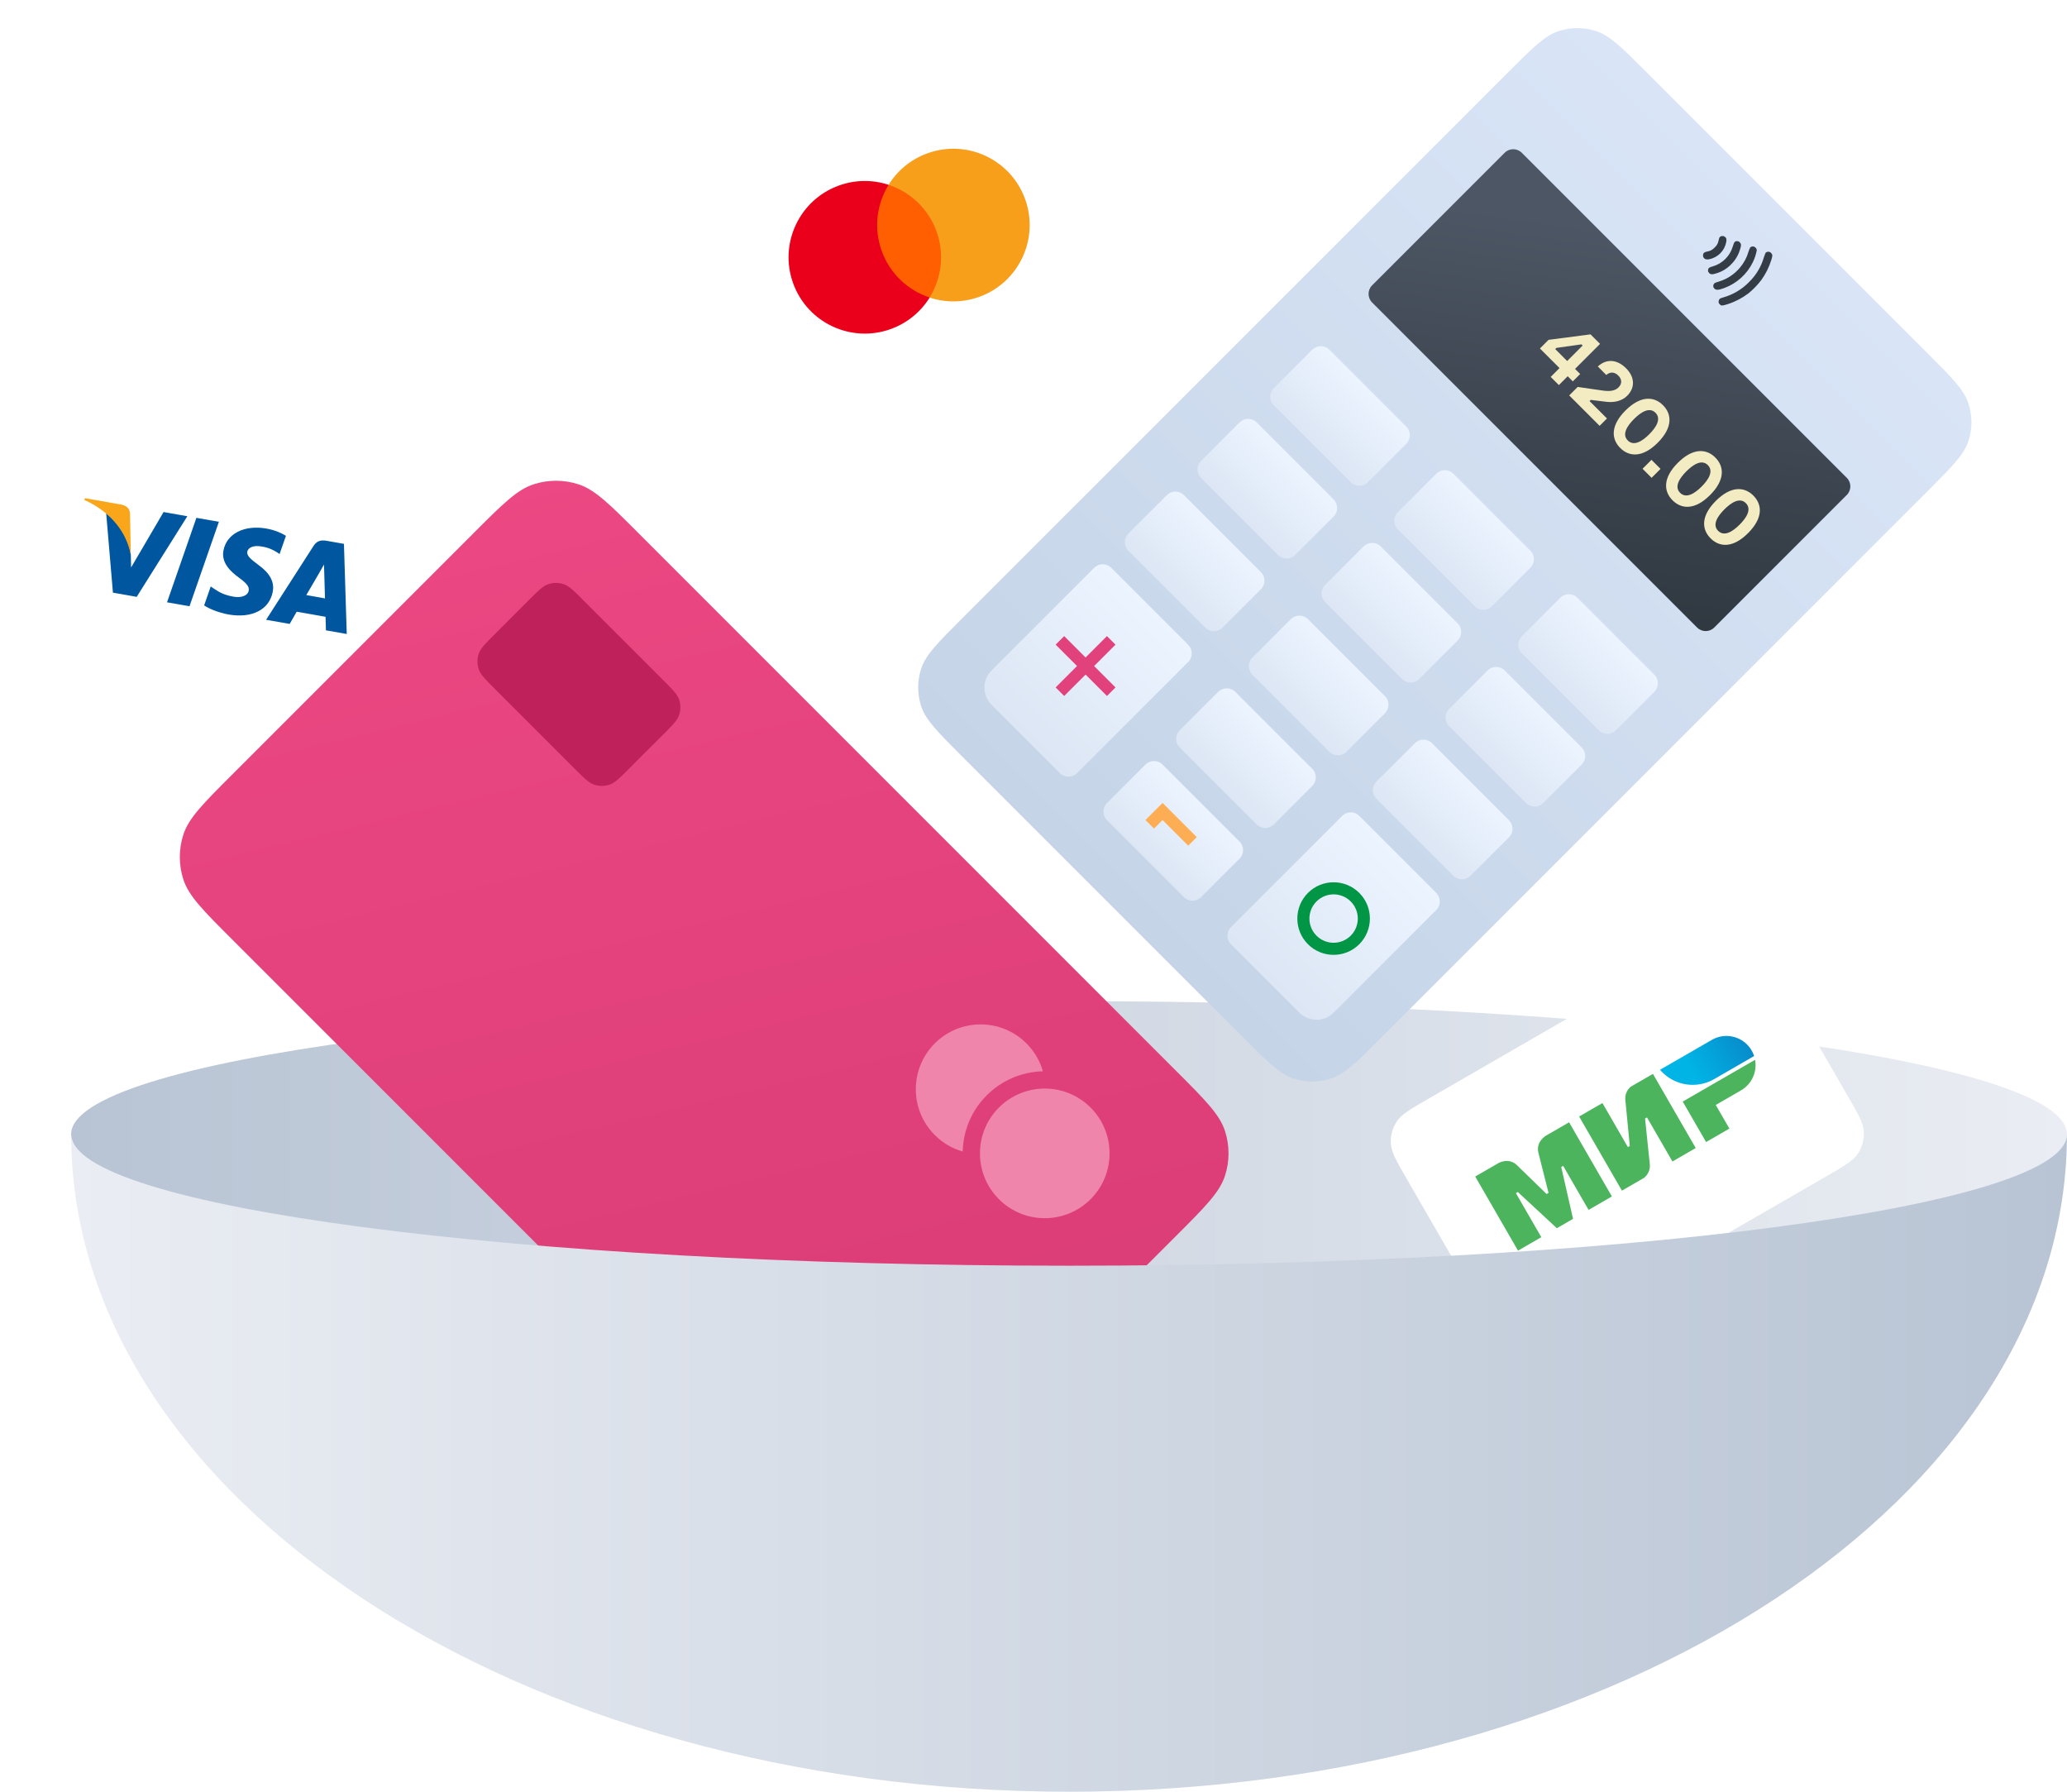 <svg width="465" height="403" viewBox="0 0 465 403" fill="none" xmlns="http://www.w3.org/2000/svg">
<path d="M464.987 255.113C464.987 271.644 364.478 285.046 240.493 285.046C116.509 285.046 16 271.644 16 255.113C16 238.582 116.509 225.181 240.493 225.181C364.478 225.181 464.987 238.582 464.987 255.113Z" fill="url(#paint0_linear)"/>
<path d="M162.467 56.665C160.904 52.369 160.122 50.221 160.361 48.276C160.571 46.565 161.317 44.964 162.493 43.703C163.829 42.27 165.978 41.488 170.274 39.924L220.984 21.467C225.28 19.904 227.429 19.122 229.374 19.36C231.085 19.571 232.686 20.317 233.946 21.493C235.38 22.829 236.162 24.977 237.725 29.274L246.008 52.031C247.572 56.327 248.354 58.475 248.115 60.421C247.905 62.132 247.159 63.733 245.983 64.993C244.646 66.427 242.498 67.209 238.202 68.772L187.491 87.229C183.195 88.793 181.047 89.575 179.102 89.336C177.391 89.126 175.79 88.38 174.529 87.204C173.096 85.867 172.314 83.719 170.75 79.423L162.467 56.665Z" fill="white"/>
<path d="M216.187 64.36L202.078 69.495L192.848 44.138L206.958 39.002L216.187 64.36Z" fill="#FF5F00"/>
<path d="M198.366 56.485C196.494 51.342 197.235 45.883 199.91 41.565C196.382 40.404 192.451 40.375 188.69 41.744C179.784 44.986 175.193 54.833 178.435 63.74C181.676 72.647 191.523 77.239 200.429 73.998C204.191 72.629 207.183 70.08 209.14 66.922C204.314 65.335 200.238 61.629 198.366 56.485Z" fill="#EB001B"/>
<path d="M230.602 44.752C233.843 53.659 229.252 63.507 220.347 66.748C216.585 68.117 212.654 68.088 209.125 66.928C211.802 62.609 212.542 57.151 210.67 52.007C208.798 46.863 204.722 43.158 199.896 41.57C201.853 38.413 204.846 35.864 208.607 34.495C217.513 31.253 227.36 35.846 230.602 44.752Z" fill="#F79E1B"/>
<path d="M316.413 265.064C314.127 261.105 312.984 259.125 312.882 257.168C312.791 255.446 313.248 253.74 314.187 252.294C315.255 250.651 317.234 249.508 321.194 247.222L381.051 212.663C385.01 210.377 386.99 209.234 388.947 209.132C390.669 209.042 392.375 209.499 393.82 210.438C395.464 211.505 396.607 213.485 398.893 217.444L415.764 246.666C418.05 250.625 419.193 252.605 419.296 254.562C419.386 256.283 418.929 257.989 417.99 259.435C416.922 261.079 414.943 262.222 410.983 264.508L351.126 299.066C347.167 301.352 345.187 302.495 343.23 302.598C341.508 302.688 339.803 302.231 338.357 301.292C336.713 300.225 335.57 298.245 333.284 294.285L316.413 265.064Z" fill="white"/>
<g clip-path="url(#clip0)">
<path fill-rule="evenodd" clip-rule="evenodd" d="M347.745 255.458L347.749 255.465C347.742 255.47 345.444 256.787 346.098 259.332C346.697 261.666 348.321 268.127 348.365 268.305L347.928 268.558C347.928 268.558 343.036 263.818 341.287 262.1C339.41 260.261 337.113 261.597 337.113 261.597L331.869 264.624L341.498 281.3L346.741 278.273L341.023 268.369L341.241 268.243L341.46 268.117L350.236 276.255L353.878 274.153L351.222 262.49L351.659 262.238L357.373 272.135L362.616 269.108L352.988 252.431L347.745 255.458Z" fill="#4DB45E"/>
<path fill-rule="evenodd" clip-rule="evenodd" d="M366.898 244.4C366.898 244.4 365.441 245.426 365.649 247.452L366.644 257.752L366.207 258.004L360.489 248.1L355.246 251.128L364.874 267.804L369.826 264.945C369.826 264.945 371.351 263.87 371.147 261.852L370.08 251.593L370.516 251.341L376.235 261.245L381.478 258.218L371.85 241.541L366.898 244.4Z" fill="#4DB45E"/>
<path fill-rule="evenodd" clip-rule="evenodd" d="M378.552 247.77L383.808 256.872L389.051 253.845L385.982 248.529L391.662 245.25C394.138 243.82 395.323 241.029 394.829 238.373L378.552 247.77Z" fill="#4DB45E"/>
<path fill-rule="evenodd" clip-rule="evenodd" d="M385.103 233.889L373.444 240.621C375.86 243.459 379.713 244.633 383.273 243.685C384.081 243.471 384.876 243.148 385.633 242.711L394.619 237.522C394.481 237.097 394.294 236.691 394.063 236.29C392.251 233.151 388.242 232.077 385.103 233.889Z" fill="url(#paint1_linear)"/>
</g>
<path d="M7.419 104.863C8.213 100.361 8.61 98.109 9.789 96.544C10.826 95.167 12.273 94.154 13.922 93.65C15.796 93.077 18.047 93.474 22.55 94.268L84.222 105.142C88.724 105.936 90.975 106.333 92.54 107.513C93.917 108.55 94.93 109.997 95.434 111.646C96.007 113.52 95.61 115.771 94.817 120.274L89.666 149.483C88.872 153.986 88.475 156.237 87.296 157.802C86.258 159.179 84.811 160.192 83.163 160.696C81.289 161.269 79.037 160.872 74.535 160.078L12.863 149.204C8.361 148.41 6.109 148.013 4.544 146.834C3.167 145.796 2.154 144.349 1.65 142.701C1.077 140.826 1.474 138.575 2.268 134.073L7.419 104.863Z" fill="white"/>
<g clip-path="url(#clip1)">
<path d="M42.631 136.364L37.574 135.472L44.185 116.472L49.242 117.363L42.631 136.364Z" fill="#00579F"/>
<path d="M64.327 120.516C63.4 119.945 61.895 119.229 59.938 118.884C54.944 118.003 50.958 120.046 50.265 123.85C49.728 126.652 52.013 128.663 53.762 129.937C55.549 131.239 56.104 131.981 55.954 132.834C55.703 134.141 54.035 134.47 52.58 134.213C50.56 133.857 49.534 133.355 48.018 132.336L47.407 131.906L45.925 136.172C47.016 136.921 49.117 137.786 51.382 138.207C56.688 139.143 60.605 137.13 61.361 133.08C61.774 130.857 60.723 128.913 58.056 127.005C56.445 125.798 55.468 125.004 55.629 124.088C55.797 123.26 56.843 122.565 58.839 122.917C60.491 123.165 61.629 123.773 62.474 124.33L62.895 124.618L64.327 120.516Z" fill="#00579F"/>
<path d="M68.906 133.852C69.521 132.802 71.89 128.736 71.89 128.736C71.862 128.774 72.507 127.665 72.885 126.981L72.942 128.729C72.942 128.729 73.074 133.579 73.109 134.594C72.319 134.454 69.905 134.029 68.906 133.852ZM77.375 122.324L73.463 121.634C72.257 121.422 71.278 121.613 70.534 122.791L59.86 139.401L65.166 140.337C65.166 140.337 66.466 138.077 66.745 137.59C67.327 137.693 72.489 138.603 73.238 138.735C73.262 139.447 73.324 141.775 73.324 141.775L78.006 142.601L77.375 122.324Z" fill="#00579F"/>
<path d="M36.799 115.169L29.494 127.632L29.43 124.832C29.065 121.55 26.791 117.653 23.884 115.402L25.405 133.305L30.752 134.248L42.146 116.112L36.799 115.169Z" fill="#00579F"/>
<path d="M27.247 113.485L19.111 112.05L18.958 112.431C25.019 115.173 28.532 119.826 29.43 124.833L29.246 115.533C29.175 114.232 28.343 113.721 27.247 113.485Z" fill="#FAA61A"/>
</g>
<path d="M339.459 16.08C344.848 10.692 347.542 7.998 350.648 6.989C353.381 6.101 356.324 6.101 359.057 6.989C362.163 7.998 364.858 10.692 370.246 16.08L433.742 79.576C439.13 84.965 441.824 87.659 442.833 90.765C443.721 93.498 443.721 96.441 442.833 99.174C441.824 102.28 439.13 104.974 433.742 110.363L310.598 233.507C305.209 238.895 302.515 241.589 299.409 242.598C296.676 243.486 293.733 243.486 291 242.598C287.894 241.589 285.199 238.895 279.811 233.507L216.315 170.011C210.927 164.623 208.233 161.928 207.224 158.822C206.336 156.089 206.336 153.146 207.224 150.413C208.233 147.307 210.927 144.613 216.315 139.224L339.459 16.08Z" fill="url(#paint2_linear)"/>
<path d="M338.497 34.359C339.56 33.297 341.283 33.297 342.346 34.359L415.463 107.476C416.525 108.539 416.525 110.262 415.463 111.325L385.638 141.149C384.576 142.211 382.853 142.211 381.79 141.149L308.673 68.032C307.611 66.969 307.611 65.246 308.673 64.183L338.497 34.359Z" fill="url(#paint3_linear)"/>
<g filter="url(#filter0_d)">
<path d="M295.204 77.652C296.267 76.59 297.99 76.59 299.053 77.652L316.37 94.969C317.432 96.032 317.432 97.755 316.37 98.818L307.711 107.476C306.648 108.539 304.926 108.539 303.863 107.476L286.546 90.159C285.483 89.097 285.483 87.374 286.546 86.311L295.204 77.652Z" fill="url(#paint4_linear)"/>
</g>
<g filter="url(#filter1_d)">
<path d="M278.849 94.007C279.912 92.945 281.635 92.945 282.698 94.007L300.015 111.325C301.077 112.387 301.077 114.11 300.015 115.173L291.356 123.831C290.293 124.894 288.571 124.894 287.508 123.831L270.191 106.514C269.128 105.452 269.128 103.729 270.191 102.666L278.849 94.007Z" fill="url(#paint5_linear)"/>
</g>
<g filter="url(#filter2_d)">
<path d="M262.494 110.363C263.557 109.3 265.28 109.3 266.342 110.363L283.66 127.68C284.722 128.742 284.722 130.465 283.66 131.528L275.001 140.187C273.938 141.249 272.215 141.249 271.153 140.187L253.835 122.869C252.773 121.807 252.773 120.084 253.835 119.021L262.494 110.363Z" fill="url(#paint6_linear)"/>
</g>
<g filter="url(#filter3_d)">
<path d="M246.139 126.718C247.202 125.655 248.925 125.655 249.987 126.718L267.305 144.035C268.367 145.098 268.367 146.82 267.305 147.883L242.291 172.897C241.228 173.959 239.505 173.959 238.443 172.897L223.05 157.504C220.924 155.378 220.924 151.933 223.05 149.807L246.139 126.718Z" fill="url(#paint7_linear)"/>
</g>
<g filter="url(#filter4_d)">
<path d="M323.104 105.552C324.167 104.489 325.89 104.489 326.952 105.552L344.27 122.869C345.332 123.932 345.332 125.655 344.27 126.718L335.611 135.376C334.548 136.439 332.825 136.439 331.763 135.376L314.446 118.059C313.383 116.996 313.383 115.273 314.446 114.211L323.104 105.552Z" fill="url(#paint8_linear)"/>
</g>
<g filter="url(#filter5_d)">
<path d="M306.749 121.907C307.812 120.845 309.535 120.845 310.597 121.907L327.915 139.224C328.977 140.287 328.977 142.01 327.915 143.073L319.256 151.731C318.193 152.794 316.47 152.794 315.408 151.731L298.091 134.414C297.028 133.351 297.028 131.629 298.091 130.566L306.749 121.907Z" fill="url(#paint9_linear)"/>
</g>
<g filter="url(#filter6_d)">
<path d="M290.394 138.262C291.457 137.2 293.18 137.2 294.242 138.262L311.56 155.58C312.622 156.642 312.622 158.365 311.56 159.428L302.901 168.086C301.838 169.149 300.115 169.149 299.053 168.086L281.736 150.769C280.673 149.707 280.673 147.984 281.736 146.921L290.394 138.262Z" fill="url(#paint10_linear)"/>
</g>
<g filter="url(#filter7_d)">
<path d="M274.039 154.618C275.102 153.555 276.825 153.555 277.887 154.618L295.204 171.935C296.267 172.997 296.267 174.72 295.204 175.783L286.546 184.442C285.483 185.504 283.76 185.504 282.698 184.442L265.38 167.124C264.318 166.062 264.318 164.339 265.38 163.276L274.039 154.618Z" fill="url(#paint11_linear)"/>
</g>
<g filter="url(#filter8_d)">
<path d="M257.684 170.973C258.746 169.91 260.469 169.91 261.532 170.973L278.849 188.29C279.912 189.353 279.912 191.075 278.849 192.138L270.191 200.797C269.128 201.859 267.405 201.859 266.342 200.797L249.025 183.48C247.963 182.417 247.963 180.694 249.025 179.631L257.684 170.973Z" fill="url(#paint12_linear)"/>
</g>
<g filter="url(#filter9_d)">
<path d="M351.004 133.452C352.067 132.389 353.79 132.389 354.852 133.452L372.17 150.769C373.232 151.832 373.232 153.555 372.17 154.618L363.511 163.276C362.448 164.339 360.725 164.339 359.663 163.276L342.345 145.959C341.283 144.896 341.283 143.173 342.345 142.111L351.004 133.452Z" fill="url(#paint13_linear)"/>
</g>
<g filter="url(#filter10_d)">
<path d="M334.649 149.807C335.712 148.745 337.435 148.745 338.497 149.807L355.815 167.124C356.877 168.187 356.877 169.91 355.815 170.973L347.156 179.631C346.093 180.694 344.37 180.694 343.308 179.631L325.991 162.314C324.928 161.251 324.928 159.529 325.991 158.466L334.649 149.807Z" fill="url(#paint14_linear)"/>
</g>
<g filter="url(#filter11_d)">
<path d="M318.294 166.162C319.357 165.1 321.08 165.1 322.142 166.162L339.46 183.48C340.522 184.542 340.522 186.265 339.46 187.328L330.801 195.986C329.738 197.049 328.015 197.049 326.953 195.986L309.636 178.669C308.573 177.607 308.573 175.884 309.636 174.821L318.294 166.162Z" fill="url(#paint15_linear)"/>
</g>
<g filter="url(#filter12_d)">
<path d="M301.939 182.517C303.002 181.455 304.725 181.455 305.787 182.517L323.104 199.835C324.167 200.897 324.167 202.62 323.104 203.683L300.015 226.772C297.889 228.898 294.444 228.898 292.318 226.772L276.925 211.379C275.863 210.317 275.863 208.594 276.925 207.531L301.939 182.517Z" fill="url(#paint16_linear)"/>
</g>
<g filter="url(#filter13_i)">
<path fill-rule="evenodd" clip-rule="evenodd" d="M303.863 201.759C301.738 199.633 298.292 199.633 296.166 201.759C294.041 203.884 294.041 207.33 296.166 209.455C298.292 211.581 301.738 211.581 303.863 209.455C305.988 207.33 305.988 203.884 303.863 201.759ZM294.242 199.835C297.43 196.647 302.599 196.647 305.787 199.835C308.975 203.023 308.975 208.191 305.787 211.379C302.599 214.567 297.43 214.567 294.242 211.379C291.054 208.191 291.054 203.023 294.242 199.835Z" fill="#009646"/>
</g>
<path fill-rule="evenodd" clip-rule="evenodd" d="M242.291 149.807L237.48 154.618L239.405 156.542L244.215 151.731L249.025 156.542L250.949 154.618L246.139 149.807L250.949 144.997L249.025 143.073L244.215 147.883L239.405 143.073L237.48 144.997L242.291 149.807Z" fill="#E2427C"/>
<path fill-rule="evenodd" clip-rule="evenodd" d="M269.229 188.29L263.456 182.517L261.532 180.593L259.608 182.517L257.684 184.442L259.608 186.366L261.532 184.442L267.304 190.214L269.229 188.29Z" fill="#FDAE55"/>
<path d="M386.701 68.251C386.567 67.938 386.606 67.578 386.806 67.304C386.916 67.141 387.037 67.073 387.629 66.907C389.848 66.288 391.862 65.096 393.465 63.45C395.063 61.895 396.214 59.965 396.828 57.815C396.947 57.471 397.067 57.149 397.218 56.828C397.45 56.66 397.735 56.577 398.011 56.632C398.377 56.746 398.644 57.066 398.716 57.432C398.676 57.77 398.615 58.087 398.501 58.415C397.983 60.084 397.216 61.63 396.2 63.031C395.371 64.105 394.42 65.088 393.372 65.954C391.977 67.019 390.421 67.839 388.746 68.383C387.732 68.714 387.256 68.806 387.054 68.603C387.011 68.56 386.963 68.512 386.92 68.47C386.846 68.395 386.776 68.326 386.701 68.251ZM385.537 64.763C385.317 64.375 385.43 63.878 385.799 63.638C385.862 63.574 386.317 63.451 386.76 63.306C388.583 62.742 390.201 61.668 391.418 60.205C392.306 59.169 392.958 57.95 393.341 56.64C393.667 55.642 393.751 55.515 394.232 55.429C394.724 55.406 395.15 55.758 395.218 56.267C395.045 57.209 394.739 58.122 394.322 58.988C393.012 61.663 390.735 63.727 387.947 64.765C386.505 65.311 385.87 65.317 385.564 64.737L385.537 64.763ZM384.309 61.191C384.201 60.914 384.225 60.602 384.371 60.349C384.477 60.244 384.613 60.107 385.274 59.927C387.488 59.303 389.212 57.578 389.836 55.364C390.152 54.355 390.289 54.219 390.824 54.249C391.041 54.235 391.248 54.326 391.387 54.508C391.728 54.849 391.757 55.204 391.451 56.086C391.085 57.359 390.4 58.514 389.459 59.444C388.529 60.417 387.348 61.128 386.048 61.5C385.208 61.764 384.933 61.751 384.597 61.511C384.485 61.42 384.389 61.303 384.34 61.159L384.309 61.191ZM383.183 57.825C383.091 57.565 383.094 57.284 383.208 57.031C383.339 56.794 383.55 56.69 384.1 56.566C384.724 56.476 385.294 56.162 385.709 55.694C386.193 55.285 386.511 54.72 386.618 54.091C386.659 53.869 386.726 53.652 386.799 53.441C387.071 53.051 387.61 52.96 388.042 53.265C388.382 53.5 388.464 53.824 388.331 54.49C387.943 56.425 386.445 57.923 384.51 58.312C383.833 58.444 383.403 58.256 383.188 57.831L383.183 57.825Z" fill="#343C45"/>
<g filter="url(#filter14_d)">
<path d="M354.327 82.973L359.952 77.349L357.808 75.205L348.372 76.436L346.427 78.381L350.834 82.788L348.849 84.773L350.688 86.613L352.673 84.628L353.824 85.779L355.479 84.125L354.327 82.973ZM349.868 78.514L350.132 78.249L355.77 77.455L356.034 77.72L352.554 81.2L349.868 78.514Z" fill="#F3EBC1"/>
<path d="M359.446 82.428L361.351 84.334C362.331 83.513 363.297 83.712 364.064 84.479C364.858 85.273 364.977 86.266 364.091 87.152C363.191 88.052 361.735 88.026 360.452 87.827L354.92 87.033L353.014 88.939L359.856 95.781L361.51 94.126L357.593 90.209L357.858 89.945L361.299 90.368C363.059 90.593 364.858 90.222 366.049 89.031C367.968 87.113 367.69 84.717 365.811 82.838C363.826 80.853 361.471 80.589 359.446 82.428Z" fill="#F3EBC1"/>
<path d="M374.114 91.141C372.063 89.09 369.046 88.958 365.671 92.332C362.31 95.693 362.442 98.711 364.493 100.762C366.545 102.813 369.562 102.945 372.923 99.584C376.298 96.21 376.165 93.192 374.114 91.141ZM366.187 99.068C364.798 97.678 366.108 95.733 367.59 94.251C369.085 92.756 371.031 91.445 372.42 92.835C373.823 94.238 372.513 96.183 371.017 97.678C369.535 99.161 367.59 100.471 366.187 99.068Z" fill="#F3EBC1"/>
<path d="M371.548 107.473L373.56 105.461L371.522 103.423L369.51 105.435L371.548 107.473Z" fill="#F3EBC1"/>
<path d="M385.887 102.914C383.836 100.863 380.819 100.731 377.444 104.105C374.083 107.466 374.215 110.484 376.266 112.535C378.318 114.586 381.335 114.718 384.696 111.357C388.071 107.983 387.938 104.965 385.887 102.914ZM377.96 110.841C376.571 109.451 377.881 107.506 379.363 106.024C380.858 104.529 382.804 103.219 384.193 104.608C385.596 106.011 384.286 107.956 382.79 109.451C381.308 110.934 379.363 112.244 377.96 110.841Z" fill="#F3EBC1"/>
<path d="M394.442 111.469C392.391 109.418 389.374 109.286 385.999 112.66C382.638 116.022 382.77 119.039 384.822 121.09C386.873 123.141 389.89 123.274 393.251 119.912C396.626 116.538 396.493 113.521 394.442 111.469ZM386.515 119.396C385.126 118.007 386.436 116.061 387.918 114.579C389.414 113.084 391.359 111.774 392.748 113.163C394.151 114.566 392.841 116.511 391.346 118.007C389.863 119.489 387.918 120.799 386.515 119.396Z" fill="#F3EBC1"/>
</g>
<path d="M106.612 119.84C113.078 113.375 116.31 110.142 120.038 108.931C123.317 107.865 126.85 107.865 130.129 108.931C133.857 110.142 137.089 113.375 143.555 119.84L264.666 240.951C271.131 247.416 274.364 250.649 275.575 254.377C276.641 257.656 276.641 261.188 275.575 264.468C274.364 268.195 271.131 271.428 264.666 277.894L210.213 332.347C203.747 338.813 200.514 342.045 196.786 343.257C193.507 344.322 189.975 344.322 186.696 343.257C182.968 342.045 179.735 338.813 173.269 332.347L52.159 211.237C45.693 204.771 42.46 201.538 41.249 197.81C40.184 194.531 40.184 190.999 41.249 187.72C42.46 183.992 45.693 180.759 52.159 174.293L106.612 119.84Z" fill="url(#paint17_linear)"/>
<path d="M118.965 134.975C121.084 132.856 122.143 131.797 123.361 131.39C124.479 131.017 125.688 131.017 126.806 131.39C128.024 131.797 129.083 132.856 131.202 134.975L149.201 152.974C151.32 155.093 152.38 156.152 152.786 157.37C153.159 158.488 153.159 159.697 152.786 160.815C152.38 162.033 151.32 163.093 149.201 165.212L141.51 172.903C139.391 175.021 138.332 176.081 137.114 176.487C135.996 176.86 134.787 176.86 133.669 176.487C132.451 176.081 131.392 175.021 129.273 172.903L111.274 154.904C109.155 152.785 108.095 151.725 107.689 150.507C107.316 149.389 107.316 148.181 107.689 147.063C108.095 145.845 109.155 144.785 111.274 142.666L118.965 134.975Z" fill="#BF215A"/>
<path fill-rule="evenodd" clip-rule="evenodd" d="M224.726 269.73C230.419 275.423 239.649 275.423 245.342 269.73C251.034 264.037 251.034 254.807 245.342 249.114C239.649 243.422 230.419 243.422 224.726 249.114C219.033 254.807 219.033 264.037 224.726 269.73ZM230.911 234.684C232.721 236.494 233.956 238.663 234.615 240.962C230.03 241.065 225.476 242.867 221.977 246.366C218.478 249.865 216.677 254.419 216.573 259.004C214.274 258.345 212.106 257.11 210.295 255.299C204.602 249.606 204.602 240.376 210.295 234.684C215.988 228.991 225.218 228.991 230.911 234.684Z" fill="#EF85AB"/>
<path fill-rule="evenodd" clip-rule="evenodd" d="M16 255.113C16 336.767 116.578 403 240.493 403C364.548 403 464.987 336.767 464.987 255.113C464.984 271.448 364.476 284.689 240.493 284.689C116.511 284.689 16.003 271.448 16 255.113Z" fill="url(#paint18_linear)"/>
<defs>
<filter id="filter0_d" x="284.622" y="75.728" width="33.672" height="34.672" filterUnits="userSpaceOnUse" color-interpolation-filters="sRGB">
<feFlood flood-opacity="0" result="BackgroundImageFix"/>
<feColorMatrix in="SourceAlpha" type="matrix" values="0 0 0 0 0 0 0 0 0 0 0 0 0 0 0 0 0 0 127 0"/>
<feOffset dy="1"/>
<feColorMatrix type="matrix" values="0 0 0 0 0.67 0 0 0 0 0.734 0 0 0 0 0.833 0 0 0 1 0"/>
<feBlend mode="normal" in2="BackgroundImageFix" result="effect1_dropShadow"/>
<feBlend mode="normal" in="SourceGraphic" in2="effect1_dropShadow" result="shape"/>
</filter>
<filter id="filter1_d" x="268.267" y="92.083" width="33.672" height="34.672" filterUnits="userSpaceOnUse" color-interpolation-filters="sRGB">
<feFlood flood-opacity="0" result="BackgroundImageFix"/>
<feColorMatrix in="SourceAlpha" type="matrix" values="0 0 0 0 0 0 0 0 0 0 0 0 0 0 0 0 0 0 127 0"/>
<feOffset dy="1"/>
<feColorMatrix type="matrix" values="0 0 0 0 0.67 0 0 0 0 0.734 0 0 0 0 0.833 0 0 0 1 0"/>
<feBlend mode="normal" in2="BackgroundImageFix" result="effect1_dropShadow"/>
<feBlend mode="normal" in="SourceGraphic" in2="effect1_dropShadow" result="shape"/>
</filter>
<filter id="filter2_d" x="251.911" y="108.438" width="33.672" height="34.672" filterUnits="userSpaceOnUse" color-interpolation-filters="sRGB">
<feFlood flood-opacity="0" result="BackgroundImageFix"/>
<feColorMatrix in="SourceAlpha" type="matrix" values="0 0 0 0 0 0 0 0 0 0 0 0 0 0 0 0 0 0 127 0"/>
<feOffset dy="1"/>
<feColorMatrix type="matrix" values="0 0 0 0 0.67 0 0 0 0 0.734 0 0 0 0 0.833 0 0 0 1 0"/>
<feBlend mode="normal" in2="BackgroundImageFix" result="effect1_dropShadow"/>
<feBlend mode="normal" in="SourceGraphic" in2="effect1_dropShadow" result="shape"/>
</filter>
<filter id="filter3_d" x="219.201" y="124.794" width="50.027" height="51.027" filterUnits="userSpaceOnUse" color-interpolation-filters="sRGB">
<feFlood flood-opacity="0" result="BackgroundImageFix"/>
<feColorMatrix in="SourceAlpha" type="matrix" values="0 0 0 0 0 0 0 0 0 0 0 0 0 0 0 0 0 0 127 0"/>
<feOffset dy="1"/>
<feColorMatrix type="matrix" values="0 0 0 0 0.67 0 0 0 0 0.734 0 0 0 0 0.833 0 0 0 1 0"/>
<feBlend mode="normal" in2="BackgroundImageFix" result="effect1_dropShadow"/>
<feBlend mode="normal" in="SourceGraphic" in2="effect1_dropShadow" result="shape"/>
</filter>
<filter id="filter4_d" x="312.521" y="103.628" width="33.672" height="34.672" filterUnits="userSpaceOnUse" color-interpolation-filters="sRGB">
<feFlood flood-opacity="0" result="BackgroundImageFix"/>
<feColorMatrix in="SourceAlpha" type="matrix" values="0 0 0 0 0 0 0 0 0 0 0 0 0 0 0 0 0 0 127 0"/>
<feOffset dy="1"/>
<feColorMatrix type="matrix" values="0 0 0 0 0.67 0 0 0 0 0.734 0 0 0 0 0.833 0 0 0 1 0"/>
<feBlend mode="normal" in2="BackgroundImageFix" result="effect1_dropShadow"/>
<feBlend mode="normal" in="SourceGraphic" in2="effect1_dropShadow" result="shape"/>
</filter>
<filter id="filter5_d" x="296.167" y="119.983" width="33.672" height="34.672" filterUnits="userSpaceOnUse" color-interpolation-filters="sRGB">
<feFlood flood-opacity="0" result="BackgroundImageFix"/>
<feColorMatrix in="SourceAlpha" type="matrix" values="0 0 0 0 0 0 0 0 0 0 0 0 0 0 0 0 0 0 127 0"/>
<feOffset dy="1"/>
<feColorMatrix type="matrix" values="0 0 0 0 0.67 0 0 0 0 0.734 0 0 0 0 0.833 0 0 0 1 0"/>
<feBlend mode="normal" in2="BackgroundImageFix" result="effect1_dropShadow"/>
<feBlend mode="normal" in="SourceGraphic" in2="effect1_dropShadow" result="shape"/>
</filter>
<filter id="filter6_d" x="279.812" y="136.338" width="33.672" height="34.672" filterUnits="userSpaceOnUse" color-interpolation-filters="sRGB">
<feFlood flood-opacity="0" result="BackgroundImageFix"/>
<feColorMatrix in="SourceAlpha" type="matrix" values="0 0 0 0 0 0 0 0 0 0 0 0 0 0 0 0 0 0 127 0"/>
<feOffset dy="1"/>
<feColorMatrix type="matrix" values="0 0 0 0 0.67 0 0 0 0 0.734 0 0 0 0 0.833 0 0 0 1 0"/>
<feBlend mode="normal" in2="BackgroundImageFix" result="effect1_dropShadow"/>
<feBlend mode="normal" in="SourceGraphic" in2="effect1_dropShadow" result="shape"/>
</filter>
<filter id="filter7_d" x="263.456" y="152.693" width="33.672" height="34.672" filterUnits="userSpaceOnUse" color-interpolation-filters="sRGB">
<feFlood flood-opacity="0" result="BackgroundImageFix"/>
<feColorMatrix in="SourceAlpha" type="matrix" values="0 0 0 0 0 0 0 0 0 0 0 0 0 0 0 0 0 0 127 0"/>
<feOffset dy="1"/>
<feColorMatrix type="matrix" values="0 0 0 0 0.67 0 0 0 0 0.734 0 0 0 0 0.833 0 0 0 1 0"/>
<feBlend mode="normal" in2="BackgroundImageFix" result="effect1_dropShadow"/>
<feBlend mode="normal" in="SourceGraphic" in2="effect1_dropShadow" result="shape"/>
</filter>
<filter id="filter8_d" x="247.101" y="169.049" width="33.672" height="34.672" filterUnits="userSpaceOnUse" color-interpolation-filters="sRGB">
<feFlood flood-opacity="0" result="BackgroundImageFix"/>
<feColorMatrix in="SourceAlpha" type="matrix" values="0 0 0 0 0 0 0 0 0 0 0 0 0 0 0 0 0 0 127 0"/>
<feOffset dy="1"/>
<feColorMatrix type="matrix" values="0 0 0 0 0.67 0 0 0 0 0.734 0 0 0 0 0.833 0 0 0 1 0"/>
<feBlend mode="normal" in2="BackgroundImageFix" result="effect1_dropShadow"/>
<feBlend mode="normal" in="SourceGraphic" in2="effect1_dropShadow" result="shape"/>
</filter>
<filter id="filter9_d" x="340.421" y="131.528" width="33.672" height="34.672" filterUnits="userSpaceOnUse" color-interpolation-filters="sRGB">
<feFlood flood-opacity="0" result="BackgroundImageFix"/>
<feColorMatrix in="SourceAlpha" type="matrix" values="0 0 0 0 0 0 0 0 0 0 0 0 0 0 0 0 0 0 127 0"/>
<feOffset dy="1"/>
<feColorMatrix type="matrix" values="0 0 0 0 0.67 0 0 0 0 0.734 0 0 0 0 0.833 0 0 0 1 0"/>
<feBlend mode="normal" in2="BackgroundImageFix" result="effect1_dropShadow"/>
<feBlend mode="normal" in="SourceGraphic" in2="effect1_dropShadow" result="shape"/>
</filter>
<filter id="filter10_d" x="324.066" y="147.883" width="33.672" height="34.672" filterUnits="userSpaceOnUse" color-interpolation-filters="sRGB">
<feFlood flood-opacity="0" result="BackgroundImageFix"/>
<feColorMatrix in="SourceAlpha" type="matrix" values="0 0 0 0 0 0 0 0 0 0 0 0 0 0 0 0 0 0 127 0"/>
<feOffset dy="1"/>
<feColorMatrix type="matrix" values="0 0 0 0 0.67 0 0 0 0 0.734 0 0 0 0 0.833 0 0 0 1 0"/>
<feBlend mode="normal" in2="BackgroundImageFix" result="effect1_dropShadow"/>
<feBlend mode="normal" in="SourceGraphic" in2="effect1_dropShadow" result="shape"/>
</filter>
<filter id="filter11_d" x="307.711" y="164.238" width="33.672" height="34.672" filterUnits="userSpaceOnUse" color-interpolation-filters="sRGB">
<feFlood flood-opacity="0" result="BackgroundImageFix"/>
<feColorMatrix in="SourceAlpha" type="matrix" values="0 0 0 0 0 0 0 0 0 0 0 0 0 0 0 0 0 0 127 0"/>
<feOffset dy="1"/>
<feColorMatrix type="matrix" values="0 0 0 0 0.67 0 0 0 0 0.734 0 0 0 0 0.833 0 0 0 1 0"/>
<feBlend mode="normal" in2="BackgroundImageFix" result="effect1_dropShadow"/>
<feBlend mode="normal" in="SourceGraphic" in2="effect1_dropShadow" result="shape"/>
</filter>
<filter id="filter12_d" x="275.001" y="180.593" width="50.027" height="51.027" filterUnits="userSpaceOnUse" color-interpolation-filters="sRGB">
<feFlood flood-opacity="0" result="BackgroundImageFix"/>
<feColorMatrix in="SourceAlpha" type="matrix" values="0 0 0 0 0 0 0 0 0 0 0 0 0 0 0 0 0 0 127 0"/>
<feOffset dy="1"/>
<feColorMatrix type="matrix" values="0 0 0 0 0.67 0 0 0 0 0.734 0 0 0 0 0.833 0 0 0 1 0"/>
<feBlend mode="normal" in2="BackgroundImageFix" result="effect1_dropShadow"/>
<feBlend mode="normal" in="SourceGraphic" in2="effect1_dropShadow" result="shape"/>
</filter>
<filter id="filter13_i" x="288.47" y="194.062" width="23.09" height="24.09" filterUnits="userSpaceOnUse" color-interpolation-filters="sRGB">
<feFlood flood-opacity="0" result="BackgroundImageFix"/>
<feBlend mode="normal" in="SourceGraphic" in2="BackgroundImageFix" result="shape"/>
<feColorMatrix in="SourceAlpha" type="matrix" values="0 0 0 0 0 0 0 0 0 0 0 0 0 0 0 0 0 0 127 0" result="hardAlpha"/>
<feOffset dy="1"/>
<feGaussianBlur stdDeviation="0.5"/>
<feComposite in2="hardAlpha" operator="arithmetic" k2="-1" k3="1"/>
<feColorMatrix type="matrix" values="0 0 0 0 0 0 0 0 0 0.588 0 0 0 0 0.275 0 0 0 1 0"/>
<feBlend mode="normal" in2="shape" result="effect1_innerShadow"/>
</filter>
<filter id="filter14_d" x="340.27" y="66.918" width="61.798" height="61.798" filterUnits="userSpaceOnUse" color-interpolation-filters="sRGB">
<feFlood flood-opacity="0" result="BackgroundImageFix"/>
<feColorMatrix in="SourceAlpha" type="matrix" values="0 0 0 0 0 0 0 0 0 0 0 0 0 0 0 0 0 0 127 0"/>
<feOffset/>
<feGaussianBlur stdDeviation="2"/>
<feColorMatrix type="matrix" values="0 0 0 0 0.953 0 0 0 0 0.922 0 0 0 0 0.757 0 0 0 0.2 0"/>
<feBlend mode="normal" in2="BackgroundImageFix" result="effect1_dropShadow"/>
<feBlend mode="normal" in="SourceGraphic" in2="effect1_dropShadow" result="shape"/>
</filter>
<linearGradient id="paint0_linear" x1="16" y1="255.113" x2="464.987" y2="255.113" gradientUnits="userSpaceOnUse">
<stop stop-color="#B8C4D4"/>
<stop offset="1" stop-color="#EAEDF3"/>
</linearGradient>
<linearGradient id="paint1_linear" x1="375.422" y1="244.042" x2="392.76" y2="234.032" gradientUnits="userSpaceOnUse">
<stop offset="0.3" stop-color="#00B4E6"/>
<stop offset="1" stop-color="#088CCB"/>
</linearGradient>
<linearGradient id="paint2_linear" x1="401.994" y1="47.828" x2="248.063" y2="201.759" gradientUnits="userSpaceOnUse">
<stop stop-color="#D9E5F7"/>
<stop offset="1" stop-color="#C5D4E7"/>
</linearGradient>
<linearGradient id="paint3_linear" x1="358.701" y1="50.714" x2="345.608" y2="141.346" gradientUnits="userSpaceOnUse">
<stop stop-color="#4D5664"/>
<stop offset="1" stop-color="#2E363E"/>
</linearGradient>
<linearGradient id="paint4_linear" x1="307.711" y1="86.311" x2="295.204" y2="98.818" gradientUnits="userSpaceOnUse">
<stop stop-color="#ECF4FF"/>
<stop offset="1" stop-color="#DCE6F4"/>
</linearGradient>
<linearGradient id="paint5_linear" x1="291.356" y1="102.666" x2="278.849" y2="115.173" gradientUnits="userSpaceOnUse">
<stop stop-color="#ECF4FF"/>
<stop offset="1" stop-color="#DCE6F4"/>
</linearGradient>
<linearGradient id="paint6_linear" x1="275.001" y1="119.021" x2="262.494" y2="131.528" gradientUnits="userSpaceOnUse">
<stop stop-color="#ECF4FF"/>
<stop offset="1" stop-color="#DCE6F4"/>
</linearGradient>
<linearGradient id="paint7_linear" x1="258.646" y1="135.376" x2="229.784" y2="164.238" gradientUnits="userSpaceOnUse">
<stop stop-color="#ECF4FF"/>
<stop offset="1" stop-color="#DCE6F4"/>
</linearGradient>
<linearGradient id="paint8_linear" x1="335.611" y1="114.211" x2="323.104" y2="126.718" gradientUnits="userSpaceOnUse">
<stop stop-color="#ECF4FF"/>
<stop offset="1" stop-color="#DCE6F4"/>
</linearGradient>
<linearGradient id="paint9_linear" x1="319.256" y1="130.566" x2="306.749" y2="143.073" gradientUnits="userSpaceOnUse">
<stop stop-color="#ECF4FF"/>
<stop offset="1" stop-color="#DCE6F4"/>
</linearGradient>
<linearGradient id="paint10_linear" x1="302.901" y1="146.921" x2="290.394" y2="159.428" gradientUnits="userSpaceOnUse">
<stop stop-color="#ECF4FF"/>
<stop offset="1" stop-color="#DCE6F4"/>
</linearGradient>
<linearGradient id="paint11_linear" x1="286.546" y1="163.276" x2="274.039" y2="175.783" gradientUnits="userSpaceOnUse">
<stop stop-color="#ECF4FF"/>
<stop offset="1" stop-color="#DCE6F4"/>
</linearGradient>
<linearGradient id="paint12_linear" x1="270.191" y1="179.631" x2="257.684" y2="192.138" gradientUnits="userSpaceOnUse">
<stop stop-color="#ECF4FF"/>
<stop offset="1" stop-color="#DCE6F4"/>
</linearGradient>
<linearGradient id="paint13_linear" x1="363.511" y1="142.111" x2="351.004" y2="154.618" gradientUnits="userSpaceOnUse">
<stop stop-color="#ECF4FF"/>
<stop offset="1" stop-color="#DCE6F4"/>
</linearGradient>
<linearGradient id="paint14_linear" x1="347.156" y1="158.466" x2="334.649" y2="170.973" gradientUnits="userSpaceOnUse">
<stop stop-color="#ECF4FF"/>
<stop offset="1" stop-color="#DCE6F4"/>
</linearGradient>
<linearGradient id="paint15_linear" x1="330.801" y1="174.821" x2="318.294" y2="187.328" gradientUnits="userSpaceOnUse">
<stop stop-color="#ECF4FF"/>
<stop offset="1" stop-color="#DCE6F4"/>
</linearGradient>
<linearGradient id="paint16_linear" x1="314.446" y1="191.176" x2="285.584" y2="220.038" gradientUnits="userSpaceOnUse">
<stop stop-color="#ECF4FF"/>
<stop offset="1" stop-color="#DCE6F4"/>
</linearGradient>
<linearGradient id="paint17_linear" x1="121.167" y1="105.286" x2="180.661" y2="353.475" gradientUnits="userSpaceOnUse">
<stop stop-color="#EC4883"/>
<stop offset="1" stop-color="#D83B74"/>
</linearGradient>
<linearGradient id="paint18_linear" x1="464.987" y1="309.908" x2="16" y2="309.908" gradientUnits="userSpaceOnUse">
<stop stop-color="#B8C4D4"/>
<stop offset="1" stop-color="#EAEDF3"/>
</linearGradient>
<clipPath id="clip0">
<rect width="68.028" height="19.256" fill="white" transform="translate(331.869 264.624) rotate(-30)"/>
</clipPath>
<clipPath id="clip1">
<rect width="63.39" height="20.515" fill="white" transform="translate(19.09 111.681) rotate(10)"/>
</clipPath>
</defs>
</svg>
